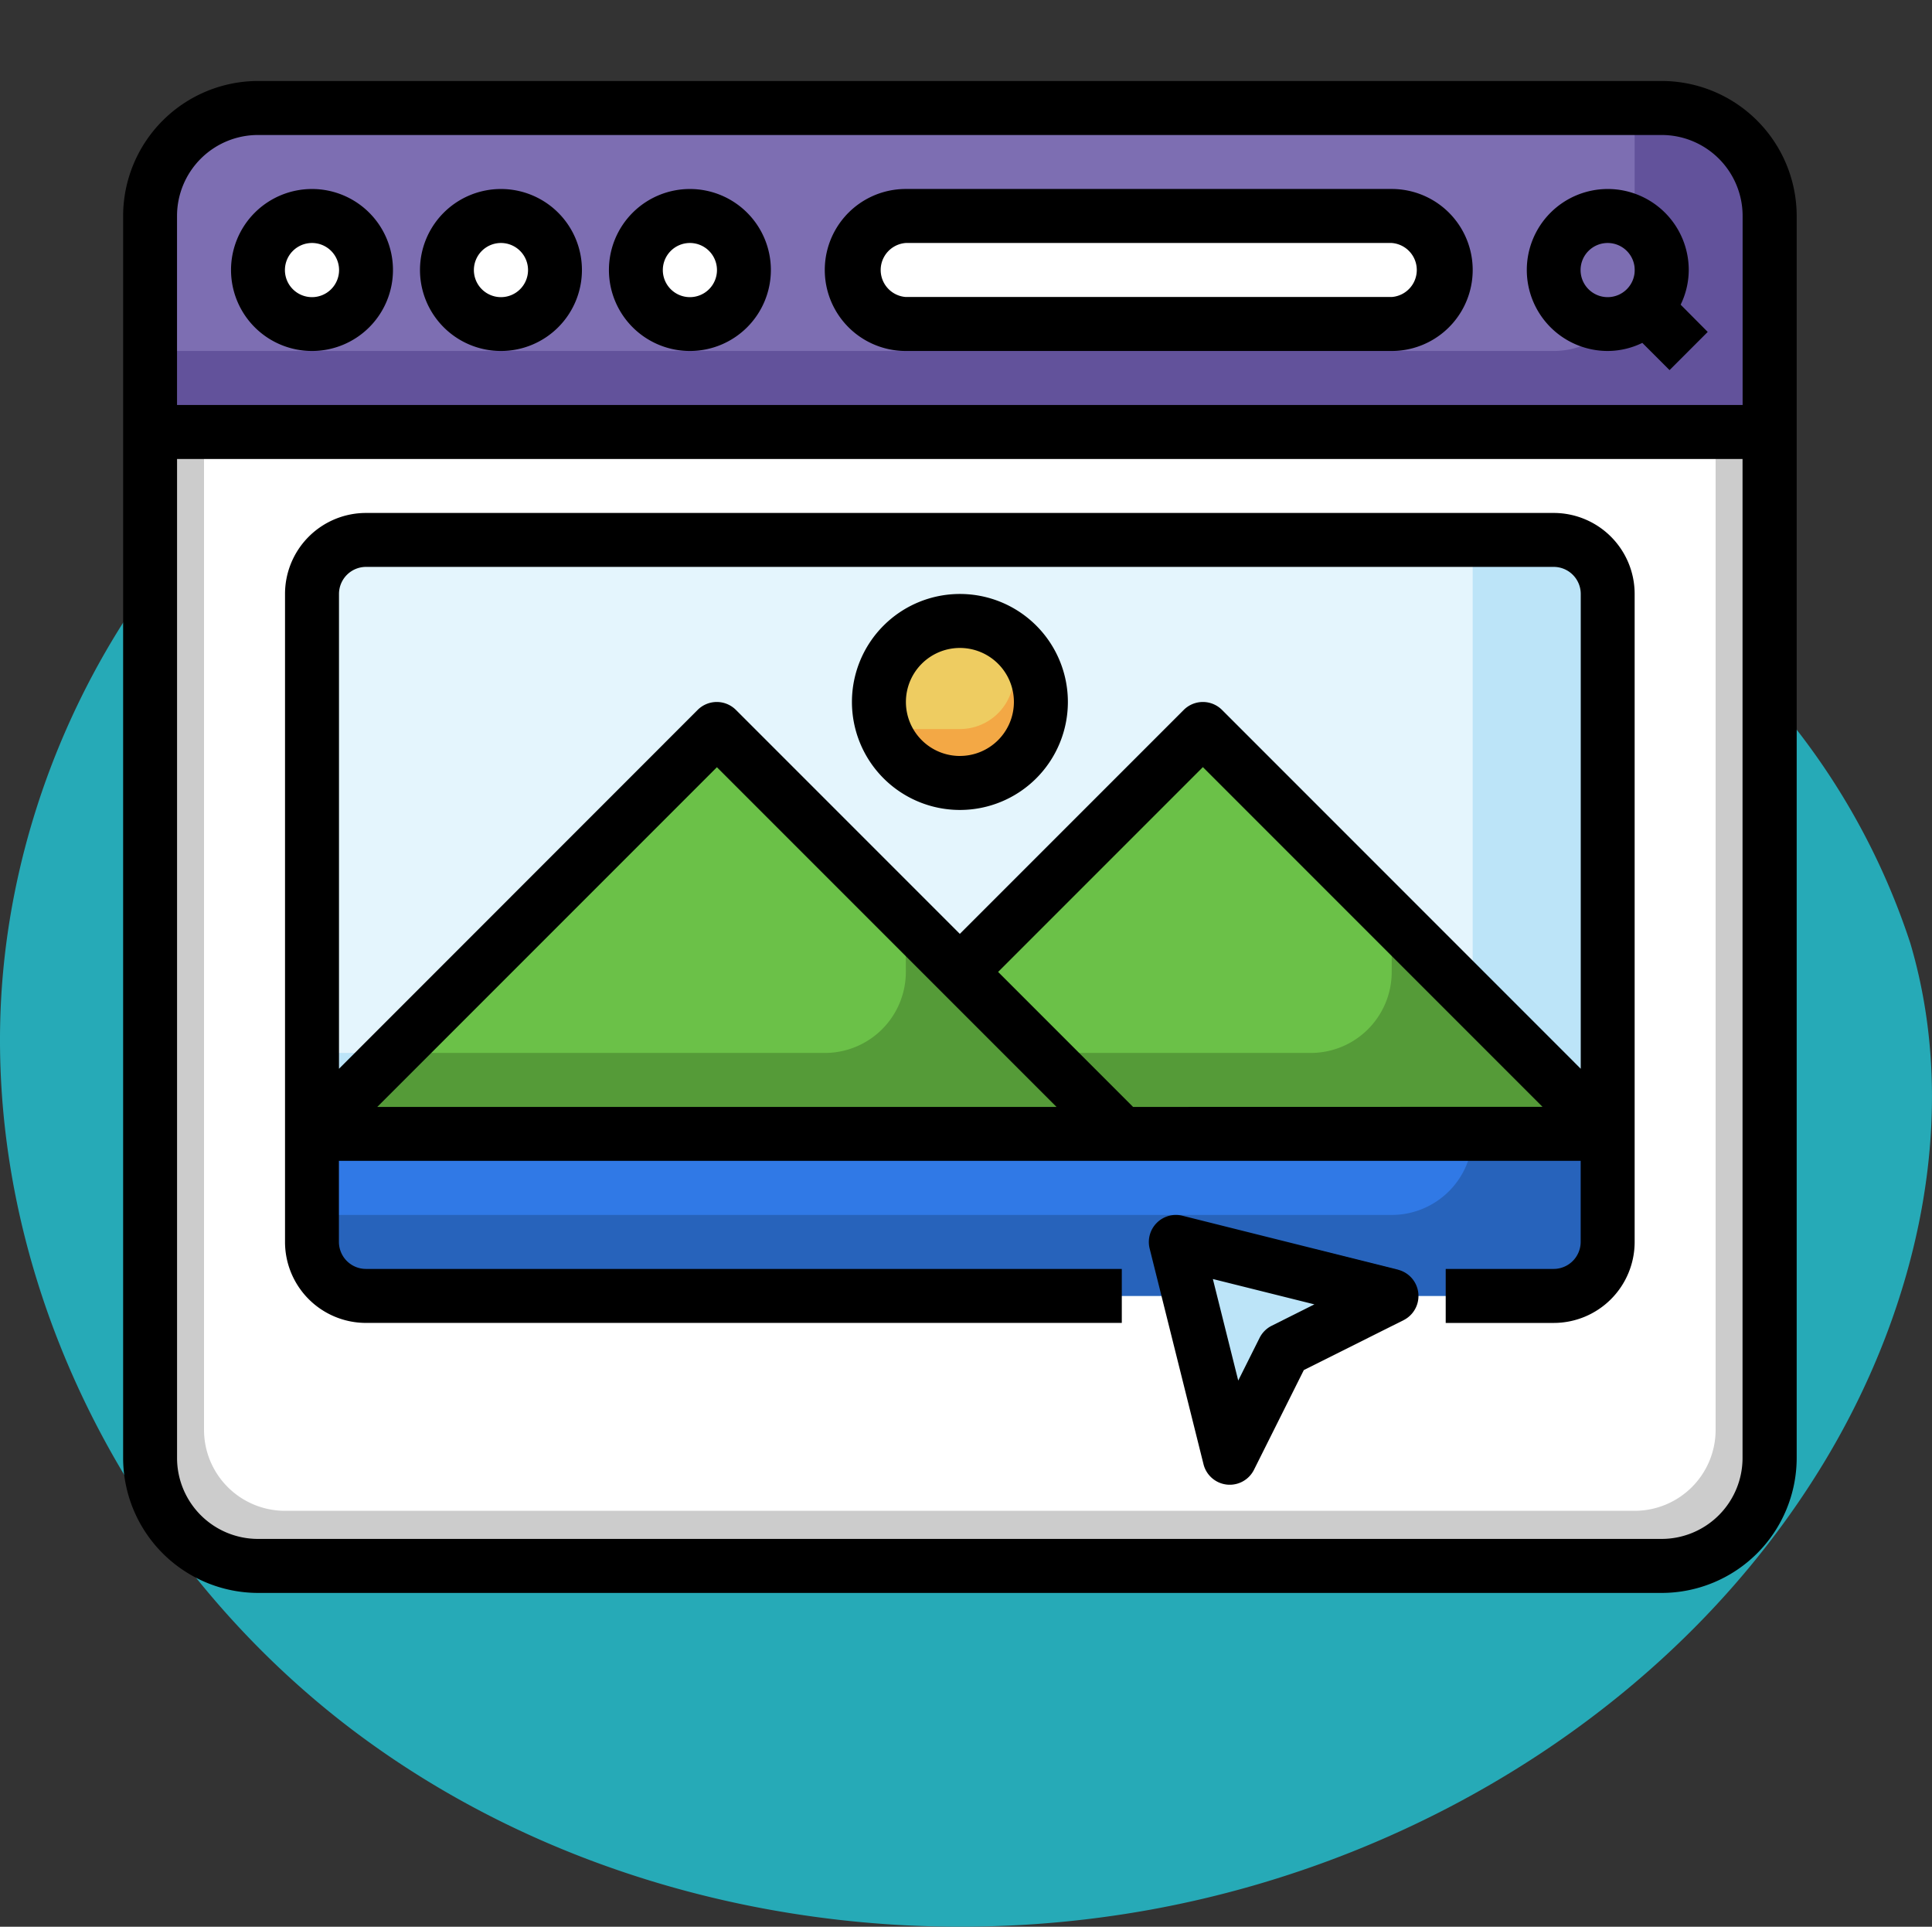<svg xmlns="http://www.w3.org/2000/svg" xmlns:xlink="http://www.w3.org/1999/xlink" width="78.501" height="78.271" viewBox="0 0 78.501 78.271">
  <rect x="0" y="0" width="78.501" height="78.271" fill="#333333" stroke="none"/>
  <defs>
    <clipPath id="clip-path">
      <rect id="Rectángulo_401798" data-name="Rectángulo 401798" width="68" height="68" transform="translate(290 10749)" fill="#fff" stroke="#707070" stroke-width="1"/>
    </clipPath>
  </defs>
  <g id="Grupo_1101623" data-name="Grupo 1101623" transform="translate(-285 -10749)">
    <g id="Grupo_1100540" data-name="Grupo 1100540">
      <path id="_12068" data-name="12068" d="M72.033,71.913c-8.038-1.11-16.53-.839-23.844,2.675C38.045,79.46,31.382,90.507,31.127,101.757s5.606,22.305,14.66,28.988,21,9.051,32.068,7.045c11.165-2.023,21.645-8.583,27.469-18.322,3.735-6.245,5.48-13.956,3.417-20.934a28.6,28.6,0,0,0-6.787-11.156A50.145,50.145,0,0,0,72.033,71.913Z" transform="translate(253.881 10688.789)" fill="#26aab7"/>
      <g id="Enmascarar_grupo_1098760" data-name="Enmascarar grupo 1098760" clip-path="url(#clip-path)">
        <g id="imagen" transform="translate(288.903 10747.903)">
          <rect id="Rectángulo_401799" data-name="Rectángulo 401799" width="65.806" height="59.181" rx="4.387" transform="translate(2.194 5.484)" fill="#ccc"/>
          <path id="Trazado_875913" data-name="Trazado 875913" d="M4.387,18.645H65.806V59.181a3.29,3.29,0,0,1-3.29,3.29H7.677a3.29,3.29,0,0,1-3.29-3.29Z" fill="#fff"/>
          <rect id="Rectángulo_401800" data-name="Rectángulo 401800" width="52.645" height="30.71" rx="2.194" transform="translate(8.774 23.032)" fill="#bce4f8"/>
          <path id="Trazado_875914" data-name="Trazado 875914" d="M10.968,23.032a2.194,2.194,0,0,0-2.194,2.194V43.871H52.645a3.29,3.29,0,0,0,3.29-3.29V23.032Z" fill="#e4f5fd"/>
          <path id="Trazado_875915" data-name="Trazado 875915" d="M28.516,47.161,44.968,30.71,61.419,47.161Z" fill="#559b38"/>
          <path id="Trazado_875916" data-name="Trazado 875916" d="M52.645,38.387,44.968,30.71,31.806,43.871H49.355a3.29,3.29,0,0,0,3.29-3.29Z" fill="#6bc148"/>
          <path id="Trazado_875917" data-name="Trazado 875917" d="M8.774,47.161,25.226,30.71,41.677,47.161Z" fill="#559b38"/>
          <path id="Trazado_875918" data-name="Trazado 875918" d="M32.9,38.387,25.226,30.71,12.065,43.871H29.613a3.29,3.29,0,0,0,3.29-3.29Z" fill="#6bc148"/>
          <path id="Trazado_875919" data-name="Trazado 875919" d="M63.613,5.484H6.581A4.387,4.387,0,0,0,2.194,9.871v8.774H68V9.871A4.387,4.387,0,0,0,63.613,5.484Z" fill="#62529b"/>
          <path id="Trazado_875920" data-name="Trazado 875920" d="M59.226,15.355a3.29,3.29,0,0,0,3.29-3.29V5.484H6.581A4.387,4.387,0,0,0,2.194,9.871v5.484Z" fill="#7d6eb2"/>
          <g id="Grupo_1100544" data-name="Grupo 1100544">
            <circle id="Elipse_11632" data-name="Elipse 11632" cx="2.194" cy="2.194" r="2.194" transform="translate(6.581 9.871)" fill="#fff"/>
            <circle id="Elipse_11633" data-name="Elipse 11633" cx="2.194" cy="2.194" r="2.194" transform="translate(14.258 9.871)" fill="#fff"/>
            <circle id="Elipse_11634" data-name="Elipse 11634" cx="2.194" cy="2.194" r="2.194" transform="translate(21.935 9.871)" fill="#fff"/>
            <rect id="Rectángulo_401801" data-name="Rectángulo 401801" width="24.129" height="4.387" rx="2.194" transform="translate(30.71 9.871)" fill="#fff"/>
          </g>
          <circle id="Elipse_11635" data-name="Elipse 11635" cx="3.29" cy="3.29" r="3.29" transform="translate(31.806 26.323)" fill="#f3a845"/>
          <path id="Trazado_875921" data-name="Trazado 875921" d="M8.774,51.548a2.194,2.194,0,0,0,2.194,2.194H59.226a2.194,2.194,0,0,0,2.194-2.194V47.161H8.774Z" fill="#2763bb"/>
          <path id="Trazado_875922" data-name="Trazado 875922" d="M35.1,26.323a3.29,3.29,0,0,0-3.29,3.29,3.249,3.249,0,0,0,.2,1.1H35.1a2.194,2.194,0,0,0,2.194-2.194V27.177a3.266,3.266,0,0,0-2.194-.854Z" fill="#eecc61"/>
          <path id="Trazado_875923" data-name="Trazado 875923" d="M8.774,50.452H52.645a3.29,3.29,0,0,0,3.29-3.29H8.774Z" fill="#3079e6"/>
          <path id="Trazado_875924" data-name="Trazado 875924" d="M46.065,60.323l-2.194-8.774,8.774,2.192-4.387,2.195Z" fill="#bce4f8"/>
          <path id="Trazado_875925" data-name="Trazado 875925" d="M63.613,4.387H6.581A5.49,5.49,0,0,0,1.1,9.871V60.323a5.49,5.49,0,0,0,5.484,5.484H63.613A5.49,5.49,0,0,0,69.1,60.323V9.871a5.49,5.49,0,0,0-5.484-5.484ZM6.581,6.581H63.613a3.29,3.29,0,0,1,3.29,3.29v7.677H3.29V9.871a3.29,3.29,0,0,1,3.29-3.29ZM63.613,63.613H6.581a3.29,3.29,0,0,1-3.29-3.29V19.742H66.9V60.323A3.29,3.29,0,0,1,63.613,63.613Z"/>
          <path id="Trazado_875926" data-name="Trazado 875926" d="M8.774,15.355a3.29,3.29,0,1,0-3.29-3.29,3.29,3.29,0,0,0,3.29,3.29Zm0-4.387a1.1,1.1,0,1,1-1.1,1.1A1.1,1.1,0,0,1,8.774,10.968Z"/>
          <path id="Trazado_875927" data-name="Trazado 875927" d="M16.452,15.355a3.29,3.29,0,1,0-3.29-3.29,3.29,3.29,0,0,0,3.29,3.29Zm0-4.387a1.1,1.1,0,1,1-1.1,1.1A1.1,1.1,0,0,1,16.452,10.968Z"/>
          <path id="Trazado_875928" data-name="Trazado 875928" d="M24.129,15.355a3.29,3.29,0,1,0-3.29-3.29,3.29,3.29,0,0,0,3.29,3.29Zm0-4.387a1.1,1.1,0,1,1-1.1,1.1A1.1,1.1,0,0,1,24.129,10.968Z"/>
          <path id="Trazado_875929" data-name="Trazado 875929" d="M59.226,21.935H10.968a3.29,3.29,0,0,0-3.29,3.29V51.548a3.29,3.29,0,0,0,3.29,3.29h30.71V52.645H10.968a1.1,1.1,0,0,1-1.1-1.1v-3.29H60.323v3.29a1.1,1.1,0,0,1-1.1,1.1H54.839v2.194h4.387a3.29,3.29,0,0,0,3.29-3.29V25.226A3.29,3.29,0,0,0,59.226,21.935Zm-47.8,24.129,13.8-13.8,13.8,13.8Zm30.71,0-5.484-5.484,8.32-8.32,13.8,13.8Zm3.612-16.13a1.1,1.1,0,0,0-1.551,0l-9.1,9.1-9.1-9.1a1.1,1.1,0,0,0-1.551,0L9.871,44.514V25.226a1.1,1.1,0,0,1,1.1-1.1H59.226a1.1,1.1,0,0,1,1.1,1.1V44.514Z"/>
          <path id="Trazado_875930" data-name="Trazado 875930" d="M52.911,52.677l-8.774-2.194a1.1,1.1,0,0,0-1.329,1.329L45,60.587a1.1,1.1,0,0,0,2.045.225l2.029-4.058,4.058-2.03a1.1,1.1,0,0,0-.225-2.045Zm-5.143,2.277a1.1,1.1,0,0,0-.491.491l-.868,1.735-1.031-4.125,4.126,1.03Z"/>
          <path id="Trazado_875931" data-name="Trazado 875931" d="M61.419,15.355a3.237,3.237,0,0,0,1.409-.329l1.106,1.106,1.551-1.551-1.1-1.107a3.237,3.237,0,0,0,.329-1.409,3.29,3.29,0,1,0-3.29,3.29Zm0-4.387a1.1,1.1,0,1,1-1.1,1.1A1.1,1.1,0,0,1,61.419,10.968Z"/>
          <path id="Trazado_875932" data-name="Trazado 875932" d="M32.9,15.355H52.645a3.29,3.29,0,0,0,0-6.581H32.9a3.29,3.29,0,0,0,0,6.581Zm0-4.387H52.645a1.1,1.1,0,0,1,0,2.194H32.9a1.1,1.1,0,0,1,0-2.194Z"/>
          <path id="Trazado_875933" data-name="Trazado 875933" d="M35.1,25.226a4.387,4.387,0,1,0,4.387,4.387A4.387,4.387,0,0,0,35.1,25.226Zm0,6.581a2.194,2.194,0,1,1,2.194-2.194A2.194,2.194,0,0,1,35.1,31.806Z"/>
        </g>
      </g>
    </g>
  </g>
</svg>
